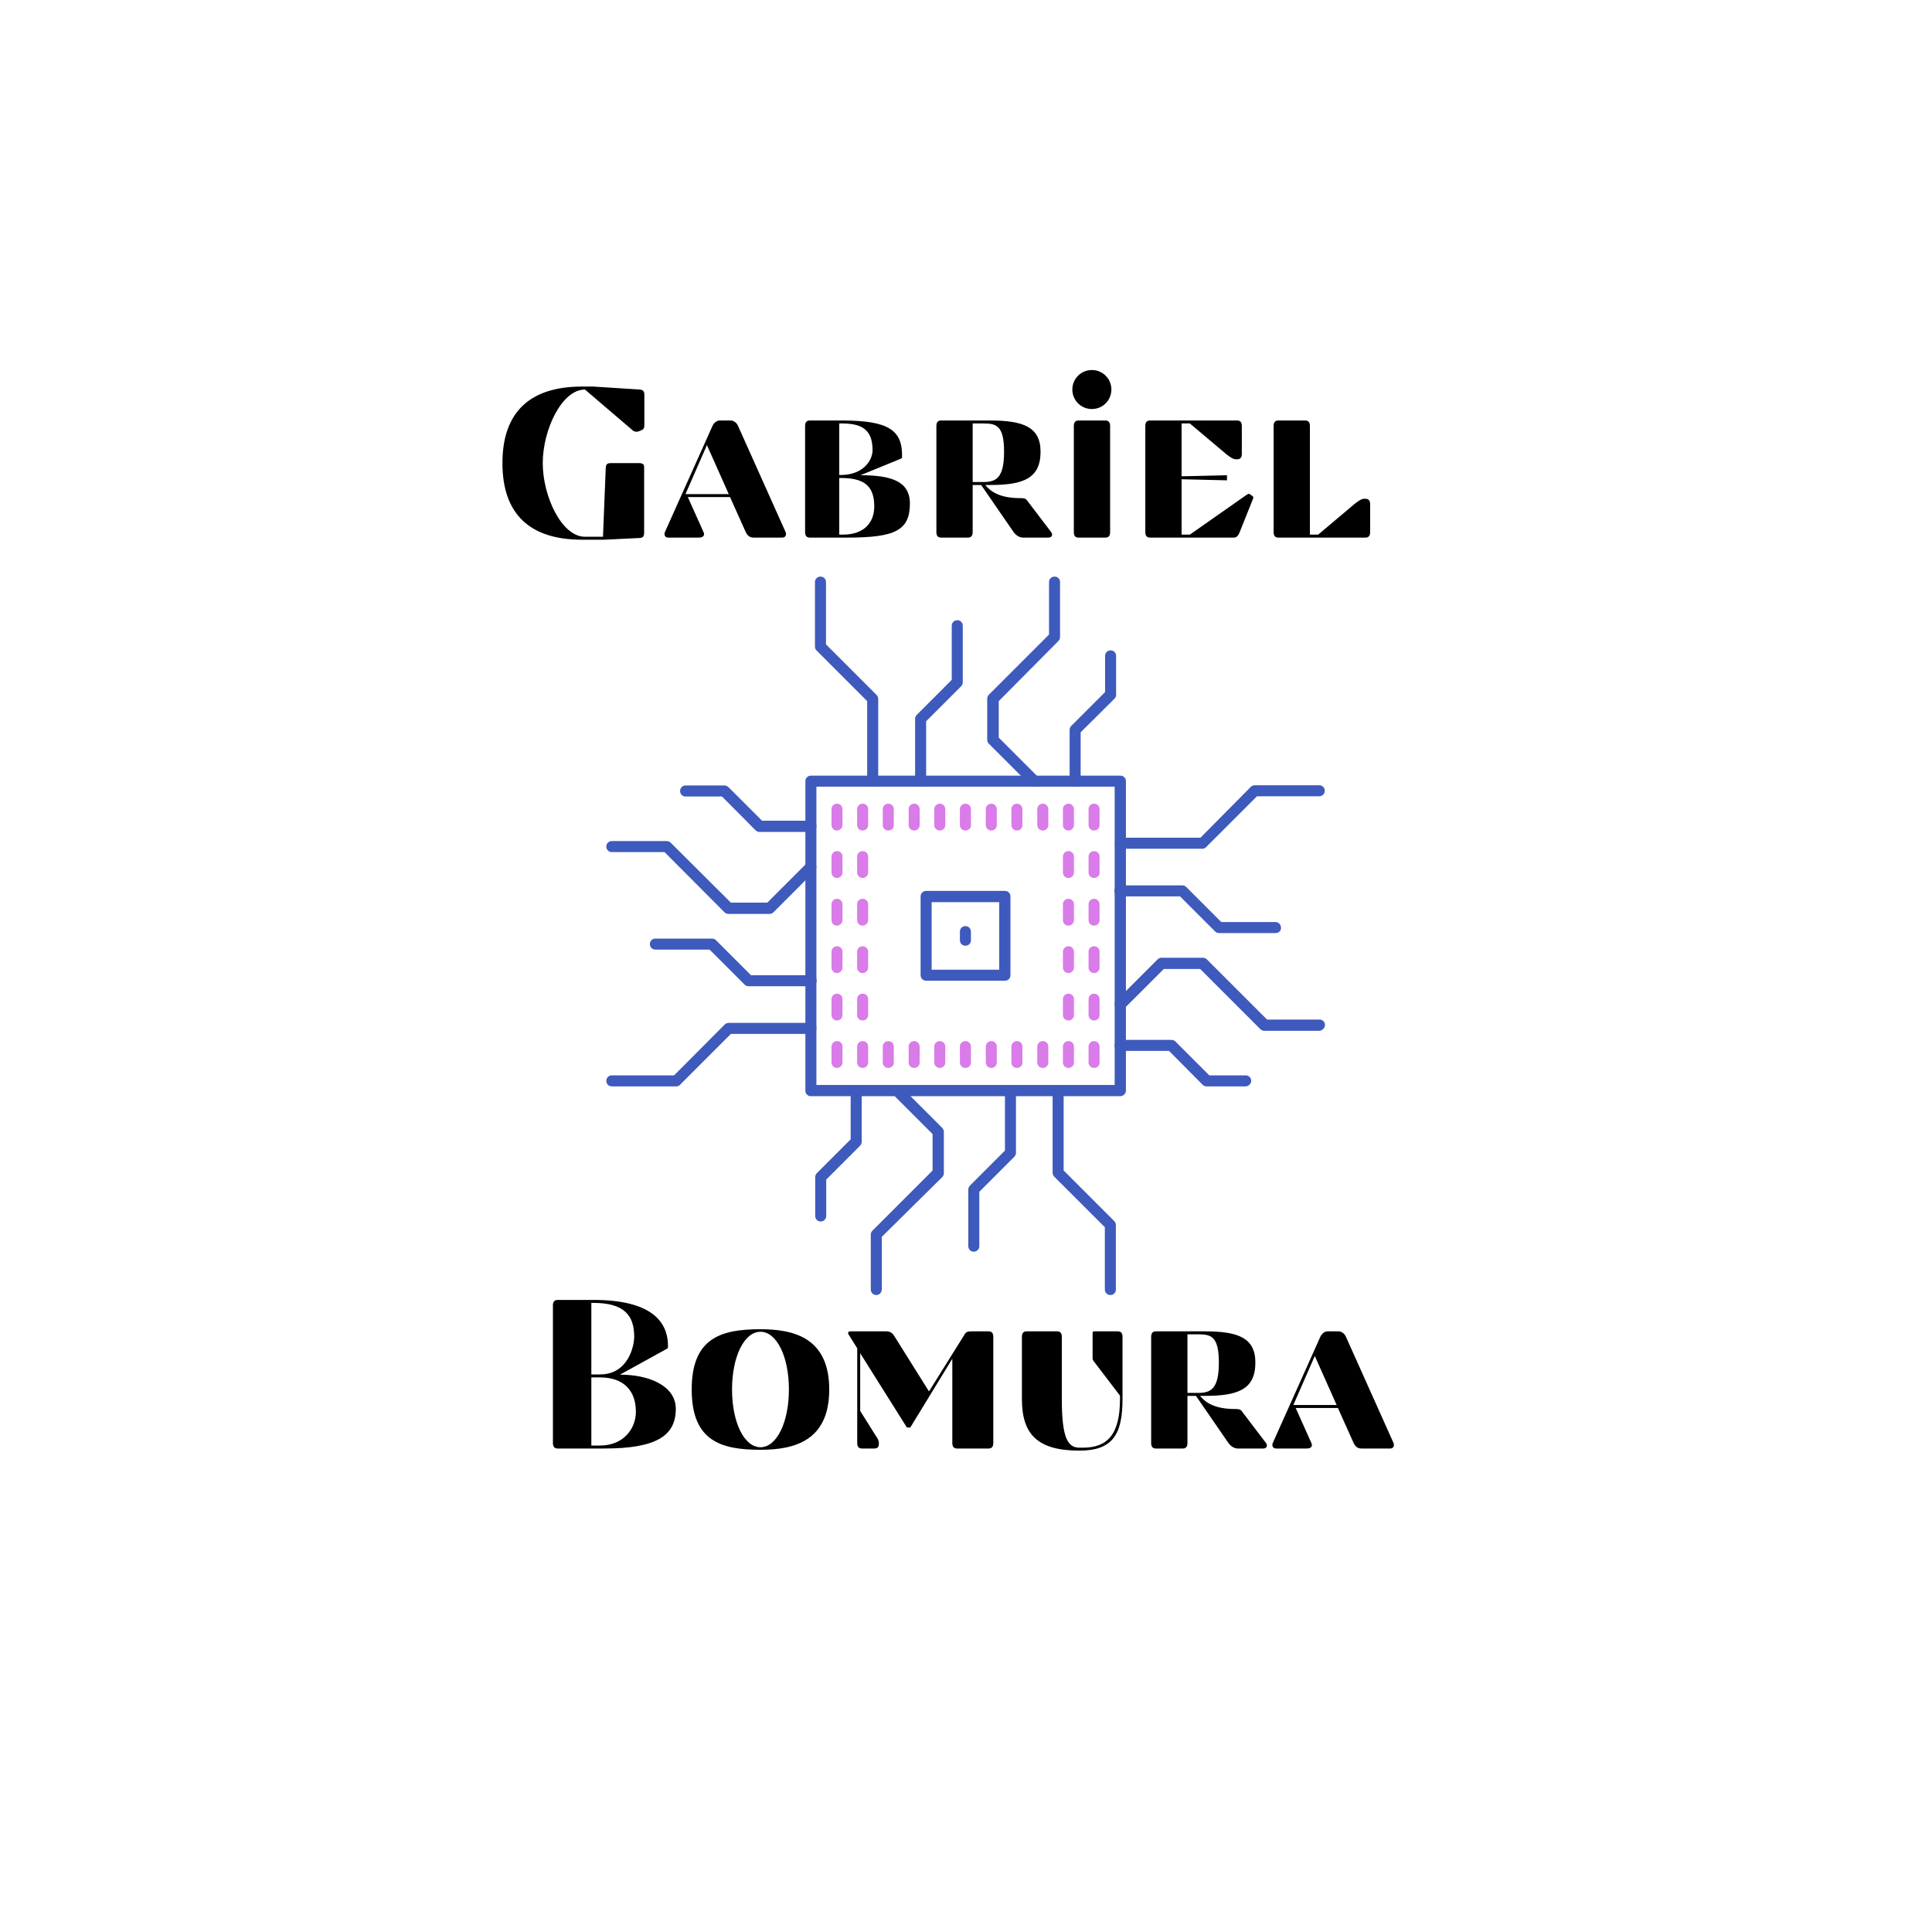 <svg xmlns="http://www.w3.org/2000/svg" xmlns:xlink="http://www.w3.org/1999/xlink" width="500" zoomAndPan="magnify" viewBox="0 0 375 375" height="500" preserveAspectRatio="xMidYMid meet" version="1.0"><defs><g/><clipPath id="7504fc0a8a"><path d="M 158 111.891 L 171 111.891 L 171 153 L 158 153 Z M 158 111.891 " clip-rule="nonzero"/></clipPath><clipPath id="bbba7db586"><path d="M 191 111.891 L 206 111.891 L 206 153 L 191 153 Z M 191 111.891 " clip-rule="nonzero"/></clipPath><clipPath id="f6c4b6bb56"><path d="M 204 210 L 217 210 L 217 251.391 L 204 251.391 Z M 204 210 " clip-rule="nonzero"/></clipPath><clipPath id="61b415182c"><path d="M 169 210 L 184 210 L 184 251.391 L 169 251.391 Z M 169 210 " clip-rule="nonzero"/></clipPath><clipPath id="4080ea3270"><path d="M 216 152 L 257.184 152 L 257.184 165 L 216 165 Z M 216 152 " clip-rule="nonzero"/></clipPath><clipPath id="2ccc5b6c1e"><path d="M 216 185 L 257.184 185 L 257.184 201 L 216 201 Z M 216 185 " clip-rule="nonzero"/></clipPath><clipPath id="78fd242fdf"><path d="M 117.684 198 L 159 198 L 159 211 L 117.684 211 Z M 117.684 198 " clip-rule="nonzero"/></clipPath><clipPath id="16982aaa02"><path d="M 117.684 163 L 159 163 L 159 178 L 117.684 178 Z M 117.684 163 " clip-rule="nonzero"/></clipPath></defs><path fill="#3e5abd" d="M 217.426 212.773 L 157.395 212.773 C 156.789 212.773 156.324 212.309 156.324 211.703 L 156.324 151.625 C 156.324 151.02 156.789 150.555 157.395 150.555 L 217.473 150.555 C 218.078 150.555 218.543 151.02 218.543 151.625 L 218.543 211.703 C 218.543 212.262 218.031 212.773 217.426 212.773 Z M 158.465 210.586 L 216.355 210.586 L 216.355 152.695 L 158.465 152.695 Z M 158.465 210.586 " fill-opacity="1" fill-rule="nonzero"/><path fill="#3e5abd" d="M 195.059 190.359 L 179.762 190.359 C 179.156 190.359 178.691 189.895 178.691 189.289 L 178.691 173.992 C 178.691 173.387 179.156 172.922 179.762 172.922 L 195.059 172.922 C 195.664 172.922 196.129 173.387 196.129 173.992 L 196.129 189.289 C 196.129 189.895 195.664 190.359 195.059 190.359 Z M 180.832 188.223 L 193.941 188.223 L 193.941 175.109 L 180.832 175.109 Z M 180.832 188.223 " fill-opacity="1" fill-rule="nonzero"/><path fill="#3e5abd" d="M 187.387 183.57 C 186.781 183.57 186.316 183.105 186.316 182.5 L 186.316 180.828 C 186.316 180.223 186.781 179.758 187.387 179.758 C 187.992 179.758 188.457 180.223 188.457 180.828 L 188.457 182.5 C 188.504 183.059 187.992 183.57 187.387 183.57 Z M 187.387 183.57 " fill-opacity="1" fill-rule="nonzero"/><path fill="#d97be9" d="M 162.461 161.203 C 161.859 161.203 161.395 160.738 161.395 160.137 L 161.395 157.066 C 161.395 156.461 161.859 155.996 162.461 155.996 C 163.066 155.996 163.531 156.461 163.531 157.066 L 163.531 160.137 C 163.531 160.738 163.02 161.203 162.461 161.203 Z M 162.461 161.203 " fill-opacity="1" fill-rule="nonzero"/><path fill="#d97be9" d="M 167.438 161.203 C 166.832 161.203 166.367 160.738 166.367 160.137 L 166.367 157.066 C 166.367 156.461 166.832 155.996 167.438 155.996 C 168.043 155.996 168.508 156.461 168.508 157.066 L 168.508 160.137 C 168.508 160.738 168.043 161.203 167.438 161.203 Z M 167.438 161.203 " fill-opacity="1" fill-rule="nonzero"/><path fill="#d97be9" d="M 172.414 161.203 C 171.809 161.203 171.344 160.738 171.344 160.137 L 171.344 157.066 C 171.344 156.461 171.809 155.996 172.414 155.996 C 173.02 155.996 173.484 156.461 173.484 157.066 L 173.484 160.137 C 173.531 160.738 173.02 161.203 172.414 161.203 Z M 172.414 161.203 " fill-opacity="1" fill-rule="nonzero"/><path fill="#d97be9" d="M 177.438 161.203 C 176.832 161.203 176.367 160.738 176.367 160.137 L 176.367 157.066 C 176.367 156.461 176.832 155.996 177.438 155.996 C 178.039 155.996 178.504 156.461 178.504 157.066 L 178.504 160.137 C 178.504 160.738 178.039 161.203 177.438 161.203 Z M 177.438 161.203 " fill-opacity="1" fill-rule="nonzero"/><path fill="#d97be9" d="M 182.41 161.203 C 181.809 161.203 181.34 160.738 181.34 160.137 L 181.34 157.066 C 181.34 156.461 181.809 155.996 182.41 155.996 C 183.016 155.996 183.48 156.461 183.48 157.066 L 183.48 160.137 C 183.48 160.738 183.016 161.203 182.41 161.203 Z M 182.41 161.203 " fill-opacity="1" fill-rule="nonzero"/><path fill="#d97be9" d="M 187.387 161.203 C 186.781 161.203 186.316 160.738 186.316 160.137 L 186.316 157.066 C 186.316 156.461 186.781 155.996 187.387 155.996 C 187.992 155.996 188.457 156.461 188.457 157.066 L 188.457 160.137 C 188.504 160.738 187.992 161.203 187.387 161.203 Z M 187.387 161.203 " fill-opacity="1" fill-rule="nonzero"/><path fill="#d97be9" d="M 192.41 161.203 C 191.805 161.203 191.34 160.738 191.34 160.137 L 191.34 157.066 C 191.34 156.461 191.805 155.996 192.41 155.996 C 193.012 155.996 193.477 156.461 193.477 157.066 L 193.477 160.137 C 193.477 160.738 193.012 161.203 192.41 161.203 Z M 192.41 161.203 " fill-opacity="1" fill-rule="nonzero"/><path fill="#d97be9" d="M 197.383 161.203 C 196.781 161.203 196.316 160.738 196.316 160.137 L 196.316 157.066 C 196.316 156.461 196.781 155.996 197.383 155.996 C 197.988 155.996 198.453 156.461 198.453 157.066 L 198.453 160.137 C 198.5 160.738 197.988 161.203 197.383 161.203 Z M 197.383 161.203 " fill-opacity="1" fill-rule="nonzero"/><path fill="#d97be9" d="M 202.406 161.203 C 201.801 161.203 201.336 160.738 201.336 160.137 L 201.336 157.066 C 201.336 156.461 201.801 155.996 202.406 155.996 C 203.012 155.996 203.477 156.461 203.477 157.066 L 203.477 160.137 C 203.477 160.738 203.012 161.203 202.406 161.203 Z M 202.406 161.203 " fill-opacity="1" fill-rule="nonzero"/><path fill="#d97be9" d="M 207.383 161.203 C 206.777 161.203 206.312 160.738 206.312 160.137 L 206.312 157.066 C 206.312 156.461 206.777 155.996 207.383 155.996 C 207.984 155.996 208.453 156.461 208.453 157.066 L 208.453 160.137 C 208.453 160.738 207.984 161.203 207.383 161.203 Z M 207.383 161.203 " fill-opacity="1" fill-rule="nonzero"/><path fill="#d97be9" d="M 212.355 161.203 C 211.754 161.203 211.289 160.738 211.289 160.137 L 211.289 157.066 C 211.289 156.461 211.754 155.996 212.355 155.996 C 212.961 155.996 213.426 156.461 213.426 157.066 L 213.426 160.137 C 213.473 160.738 212.961 161.203 212.355 161.203 Z M 212.355 161.203 " fill-opacity="1" fill-rule="nonzero"/><path fill="#d97be9" d="M 162.461 170.41 C 161.859 170.41 161.395 169.945 161.395 169.344 L 161.395 166.273 C 161.395 165.668 161.859 165.203 162.461 165.203 C 163.066 165.203 163.531 165.668 163.531 166.273 L 163.531 169.344 C 163.531 169.945 163.02 170.41 162.461 170.41 Z M 162.461 170.41 " fill-opacity="1" fill-rule="nonzero"/><path fill="#d97be9" d="M 167.438 170.41 C 166.832 170.41 166.367 169.945 166.367 169.344 L 166.367 166.273 C 166.367 165.668 166.832 165.203 167.438 165.203 C 168.043 165.203 168.508 165.668 168.508 166.273 L 168.508 169.344 C 168.508 169.945 168.043 170.41 167.438 170.41 Z M 167.438 170.41 " fill-opacity="1" fill-rule="nonzero"/><path fill="#d97be9" d="M 207.383 170.41 C 206.777 170.41 206.312 169.945 206.312 169.344 L 206.312 166.273 C 206.312 165.668 206.777 165.203 207.383 165.203 C 207.984 165.203 208.453 165.668 208.453 166.273 L 208.453 169.344 C 208.453 169.945 207.984 170.41 207.383 170.41 Z M 207.383 170.41 " fill-opacity="1" fill-rule="nonzero"/><path fill="#d97be9" d="M 212.355 170.41 C 211.754 170.41 211.289 169.945 211.289 169.344 L 211.289 166.273 C 211.289 165.668 211.754 165.203 212.355 165.203 C 212.961 165.203 213.426 165.668 213.426 166.273 L 213.426 169.344 C 213.473 169.945 212.961 170.41 212.355 170.41 Z M 212.355 170.41 " fill-opacity="1" fill-rule="nonzero"/><path fill="#d97be9" d="M 162.461 179.664 C 161.859 179.664 161.395 179.199 161.395 178.594 L 161.395 175.527 C 161.395 174.922 161.859 174.457 162.461 174.457 C 163.066 174.457 163.531 174.922 163.531 175.527 L 163.531 178.594 C 163.531 179.152 163.02 179.664 162.461 179.664 Z M 162.461 179.664 " fill-opacity="1" fill-rule="nonzero"/><path fill="#d97be9" d="M 167.438 179.664 C 166.832 179.664 166.367 179.199 166.367 178.594 L 166.367 175.527 C 166.367 174.922 166.832 174.457 167.438 174.457 C 168.043 174.457 168.508 174.922 168.508 175.527 L 168.508 178.594 C 168.508 179.152 168.043 179.664 167.438 179.664 Z M 167.438 179.664 " fill-opacity="1" fill-rule="nonzero"/><path fill="#d97be9" d="M 207.383 179.664 C 206.777 179.664 206.312 179.199 206.312 178.594 L 206.312 175.527 C 206.312 174.922 206.777 174.457 207.383 174.457 C 207.984 174.457 208.453 174.922 208.453 175.527 L 208.453 178.594 C 208.453 179.152 207.984 179.664 207.383 179.664 Z M 207.383 179.664 " fill-opacity="1" fill-rule="nonzero"/><path fill="#d97be9" d="M 212.355 179.664 C 211.754 179.664 211.289 179.199 211.289 178.594 L 211.289 175.527 C 211.289 174.922 211.754 174.457 212.355 174.457 C 212.961 174.457 213.426 174.922 213.426 175.527 L 213.426 178.594 C 213.473 179.152 212.961 179.664 212.355 179.664 Z M 212.355 179.664 " fill-opacity="1" fill-rule="nonzero"/><path fill="#d97be9" d="M 162.461 188.871 C 161.859 188.871 161.395 188.406 161.395 187.801 L 161.395 184.734 C 161.395 184.129 161.859 183.664 162.461 183.664 C 163.066 183.664 163.531 184.129 163.531 184.734 L 163.531 187.801 C 163.531 188.359 163.02 188.871 162.461 188.871 Z M 162.461 188.871 " fill-opacity="1" fill-rule="nonzero"/><path fill="#d97be9" d="M 167.438 188.871 C 166.832 188.871 166.367 188.406 166.367 187.801 L 166.367 184.734 C 166.367 184.129 166.832 183.664 167.438 183.664 C 168.043 183.664 168.508 184.129 168.508 184.734 L 168.508 187.801 C 168.508 188.359 168.043 188.871 167.438 188.871 Z M 167.438 188.871 " fill-opacity="1" fill-rule="nonzero"/><path fill="#d97be9" d="M 207.383 188.871 C 206.777 188.871 206.312 188.406 206.312 187.801 L 206.312 184.734 C 206.312 184.129 206.777 183.664 207.383 183.664 C 207.984 183.664 208.453 184.129 208.453 184.734 L 208.453 187.801 C 208.453 188.359 207.984 188.871 207.383 188.871 Z M 207.383 188.871 " fill-opacity="1" fill-rule="nonzero"/><path fill="#d97be9" d="M 212.355 188.871 C 211.754 188.871 211.289 188.406 211.289 187.801 L 211.289 184.734 C 211.289 184.129 211.754 183.664 212.355 183.664 C 212.961 183.664 213.426 184.129 213.426 184.734 L 213.426 187.801 C 213.473 188.359 212.961 188.871 212.355 188.871 Z M 212.355 188.871 " fill-opacity="1" fill-rule="nonzero"/><path fill="#d97be9" d="M 162.461 198.078 C 161.859 198.078 161.395 197.613 161.395 197.008 L 161.395 193.941 C 161.395 193.336 161.859 192.871 162.461 192.871 C 163.066 192.871 163.531 193.336 163.531 193.941 L 163.531 197.008 C 163.531 197.613 163.02 198.078 162.461 198.078 Z M 162.461 198.078 " fill-opacity="1" fill-rule="nonzero"/><path fill="#d97be9" d="M 167.438 198.078 C 166.832 198.078 166.367 197.613 166.367 197.008 L 166.367 193.941 C 166.367 193.336 166.832 192.871 167.438 192.871 C 168.043 192.871 168.508 193.336 168.508 193.941 L 168.508 197.008 C 168.508 197.613 168.043 198.078 167.438 198.078 Z M 167.438 198.078 " fill-opacity="1" fill-rule="nonzero"/><path fill="#d97be9" d="M 207.383 198.078 C 206.777 198.078 206.312 197.613 206.312 197.008 L 206.312 193.941 C 206.312 193.336 206.777 192.871 207.383 192.871 C 207.984 192.871 208.453 193.336 208.453 193.941 L 208.453 197.008 C 208.453 197.613 207.984 198.078 207.383 198.078 Z M 207.383 198.078 " fill-opacity="1" fill-rule="nonzero"/><path fill="#d97be9" d="M 212.355 198.078 C 211.754 198.078 211.289 197.613 211.289 197.008 L 211.289 193.941 C 211.289 193.336 211.754 192.871 212.355 192.871 C 212.961 192.871 213.426 193.336 213.426 193.941 L 213.426 197.008 C 213.473 197.613 212.961 198.078 212.355 198.078 Z M 212.355 198.078 " fill-opacity="1" fill-rule="nonzero"/><path fill="#d97be9" d="M 162.461 207.285 C 161.859 207.285 161.395 206.82 161.395 206.215 L 161.395 203.148 C 161.395 202.543 161.859 202.078 162.461 202.078 C 163.066 202.078 163.531 202.543 163.531 203.148 L 163.531 206.215 C 163.531 206.82 163.02 207.285 162.461 207.285 Z M 162.461 207.285 " fill-opacity="1" fill-rule="nonzero"/><path fill="#d97be9" d="M 167.438 207.285 C 166.832 207.285 166.367 206.82 166.367 206.215 L 166.367 203.148 C 166.367 202.543 166.832 202.078 167.438 202.078 C 168.043 202.078 168.508 202.543 168.508 203.148 L 168.508 206.215 C 168.508 206.82 168.043 207.285 167.438 207.285 Z M 167.438 207.285 " fill-opacity="1" fill-rule="nonzero"/><path fill="#d97be9" d="M 172.414 207.285 C 171.809 207.285 171.344 206.82 171.344 206.215 L 171.344 203.148 C 171.344 202.543 171.809 202.078 172.414 202.078 C 173.02 202.078 173.484 202.543 173.484 203.148 L 173.484 206.215 C 173.531 206.82 173.02 207.285 172.414 207.285 Z M 172.414 207.285 " fill-opacity="1" fill-rule="nonzero"/><path fill="#d97be9" d="M 177.438 207.285 C 176.832 207.285 176.367 206.82 176.367 206.215 L 176.367 203.148 C 176.367 202.543 176.832 202.078 177.438 202.078 C 178.039 202.078 178.504 202.543 178.504 203.148 L 178.504 206.215 C 178.504 206.82 178.039 207.285 177.438 207.285 Z M 177.438 207.285 " fill-opacity="1" fill-rule="nonzero"/><path fill="#d97be9" d="M 182.41 207.285 C 181.809 207.285 181.34 206.82 181.34 206.215 L 181.34 203.148 C 181.34 202.543 181.809 202.078 182.41 202.078 C 183.016 202.078 183.48 202.543 183.48 203.148 L 183.48 206.215 C 183.48 206.82 183.016 207.285 182.41 207.285 Z M 182.41 207.285 " fill-opacity="1" fill-rule="nonzero"/><path fill="#d97be9" d="M 187.387 207.285 C 186.781 207.285 186.316 206.82 186.316 206.215 L 186.316 203.148 C 186.316 202.543 186.781 202.078 187.387 202.078 C 187.992 202.078 188.457 202.543 188.457 203.148 L 188.457 206.215 C 188.504 206.82 187.992 207.285 187.387 207.285 Z M 187.387 207.285 " fill-opacity="1" fill-rule="nonzero"/><path fill="#d97be9" d="M 192.41 207.285 C 191.805 207.285 191.34 206.82 191.34 206.215 L 191.34 203.148 C 191.34 202.543 191.805 202.078 192.41 202.078 C 193.012 202.078 193.477 202.543 193.477 203.148 L 193.477 206.215 C 193.477 206.82 193.012 207.285 192.41 207.285 Z M 192.41 207.285 " fill-opacity="1" fill-rule="nonzero"/><path fill="#d97be9" d="M 197.383 207.285 C 196.781 207.285 196.316 206.82 196.316 206.215 L 196.316 203.148 C 196.316 202.543 196.781 202.078 197.383 202.078 C 197.988 202.078 198.453 202.543 198.453 203.148 L 198.453 206.215 C 198.5 206.82 197.988 207.285 197.383 207.285 Z M 197.383 207.285 " fill-opacity="1" fill-rule="nonzero"/><path fill="#d97be9" d="M 202.406 207.285 C 201.801 207.285 201.336 206.82 201.336 206.215 L 201.336 203.148 C 201.336 202.543 201.801 202.078 202.406 202.078 C 203.012 202.078 203.477 202.543 203.477 203.148 L 203.477 206.215 C 203.477 206.82 203.012 207.285 202.406 207.285 Z M 202.406 207.285 " fill-opacity="1" fill-rule="nonzero"/><path fill="#d97be9" d="M 207.383 207.285 C 206.777 207.285 206.312 206.82 206.312 206.215 L 206.312 203.148 C 206.312 202.543 206.777 202.078 207.383 202.078 C 207.984 202.078 208.453 202.543 208.453 203.148 L 208.453 206.215 C 208.453 206.82 207.984 207.285 207.383 207.285 Z M 207.383 207.285 " fill-opacity="1" fill-rule="nonzero"/><path fill="#d97be9" d="M 212.355 207.285 C 211.754 207.285 211.289 206.82 211.289 206.215 L 211.289 203.148 C 211.289 202.543 211.754 202.078 212.355 202.078 C 212.961 202.078 213.426 202.543 213.426 203.148 L 213.426 206.215 C 213.473 206.82 212.961 207.285 212.355 207.285 Z M 212.355 207.285 " fill-opacity="1" fill-rule="nonzero"/><g clip-path="url(#7504fc0a8a)"><path fill="#3e5abd" d="M 169.391 152.695 C 168.785 152.695 168.32 152.23 168.32 151.625 L 168.32 136.094 L 158.512 126.281 C 158.324 126.098 158.184 125.816 158.184 125.492 L 158.184 112.984 C 158.184 112.379 158.648 111.914 159.254 111.914 C 159.859 111.914 160.324 112.379 160.324 112.984 L 160.324 125.074 L 170.137 134.887 C 170.32 135.07 170.461 135.352 170.461 135.676 L 170.461 151.625 C 170.508 152.23 169.996 152.695 169.391 152.695 Z M 169.391 152.695 " fill-opacity="1" fill-rule="nonzero"/></g><path fill="#3e5abd" d="M 178.691 152.695 C 178.086 152.695 177.621 152.23 177.621 151.625 L 177.621 139.535 C 177.621 139.258 177.715 138.977 177.949 138.746 L 184.734 131.957 L 184.734 121.445 C 184.734 120.844 185.203 120.379 185.805 120.379 C 186.41 120.379 186.875 120.844 186.875 121.445 L 186.875 132.422 C 186.875 132.699 186.781 132.98 186.551 133.211 L 179.762 140 L 179.762 151.672 C 179.809 152.23 179.297 152.695 178.691 152.695 Z M 178.691 152.695 " fill-opacity="1" fill-rule="nonzero"/><g clip-path="url(#bbba7db586)"><path fill="#3e5abd" d="M 200.73 152.695 C 200.453 152.695 200.176 152.602 199.941 152.371 L 191.945 144.371 C 191.758 144.188 191.617 143.906 191.617 143.582 L 191.617 135.629 C 191.617 135.352 191.711 135.07 191.945 134.84 L 203.617 123.168 L 203.617 112.984 C 203.617 112.379 204.082 111.914 204.684 111.914 C 205.289 111.914 205.754 112.379 205.754 112.984 L 205.754 123.633 C 205.754 123.91 205.66 124.191 205.43 124.422 L 193.852 136.094 L 193.852 143.164 L 201.523 150.836 C 201.941 151.254 201.941 151.953 201.523 152.371 C 201.289 152.602 201.012 152.695 200.73 152.695 Z M 200.73 152.695 " fill-opacity="1" fill-rule="nonzero"/></g><path fill="#3e5abd" d="M 208.684 152.695 C 208.078 152.695 207.613 152.23 207.613 151.625 L 207.613 141.676 C 207.613 141.395 207.707 141.117 207.941 140.883 L 214.496 134.328 L 214.496 127.305 C 214.496 126.703 214.961 126.238 215.566 126.238 C 216.172 126.238 216.637 126.703 216.637 127.305 L 216.637 134.84 C 216.637 135.117 216.543 135.398 216.309 135.629 L 209.754 142.141 L 209.754 151.625 C 209.754 152.23 209.289 152.695 208.684 152.695 Z M 208.684 152.695 " fill-opacity="1" fill-rule="nonzero"/><g clip-path="url(#f6c4b6bb56)"><path fill="#3e5abd" d="M 215.52 251.367 C 214.914 251.367 214.449 250.902 214.449 250.297 L 214.449 238.207 L 204.637 228.398 C 204.453 228.211 204.312 227.934 204.312 227.605 L 204.312 211.656 C 204.312 211.051 204.777 210.586 205.383 210.586 C 205.988 210.586 206.453 211.051 206.453 211.656 L 206.453 227.188 L 216.262 237 C 216.449 237.188 216.59 237.465 216.59 237.789 L 216.59 250.297 C 216.637 250.855 216.125 251.367 215.52 251.367 Z M 215.52 251.367 " fill-opacity="1" fill-rule="nonzero"/></g><path fill="#3e5abd" d="M 189.016 242.953 C 188.41 242.953 187.945 242.488 187.945 241.883 L 187.945 230.906 C 187.945 230.629 188.039 230.352 188.27 230.117 L 195.059 223.328 L 195.059 211.656 C 195.059 211.051 195.523 210.586 196.129 210.586 C 196.734 210.586 197.199 211.051 197.199 211.656 L 197.199 223.746 C 197.199 224.027 197.105 224.305 196.871 224.539 L 190.082 231.328 L 190.082 241.836 C 190.129 242.441 189.617 242.953 189.016 242.953 Z M 189.016 242.953 " fill-opacity="1" fill-rule="nonzero"/><g clip-path="url(#61b415182c)"><path fill="#3e5abd" d="M 170.09 251.367 C 169.484 251.367 169.02 250.902 169.02 250.297 L 169.02 239.648 C 169.02 239.371 169.113 239.094 169.344 238.859 L 181.016 227.188 L 181.016 220.121 L 173.344 212.449 C 172.926 212.027 172.926 211.332 173.344 210.914 C 173.762 210.496 174.461 210.496 174.879 210.914 L 182.875 218.91 C 183.062 219.098 183.203 219.375 183.203 219.703 L 183.203 227.699 C 183.203 227.98 183.109 228.258 182.875 228.488 L 171.16 240.07 L 171.16 250.254 C 171.16 250.855 170.691 251.367 170.09 251.367 Z M 170.09 251.367 " fill-opacity="1" fill-rule="nonzero"/></g><path fill="#3e5abd" d="M 159.301 237.094 C 158.695 237.094 158.23 236.629 158.23 236.023 L 158.23 228.488 C 158.23 228.211 158.324 227.934 158.559 227.699 L 165.113 221.145 L 165.113 211.656 C 165.113 211.051 165.578 210.586 166.184 210.586 C 166.789 210.586 167.254 211.051 167.254 211.656 L 167.254 221.609 C 167.254 221.887 167.16 222.168 166.926 222.398 L 160.371 228.957 L 160.371 236.023 C 160.371 236.582 159.906 237.094 159.301 237.094 Z M 159.301 237.094 " fill-opacity="1" fill-rule="nonzero"/><g clip-path="url(#4080ea3270)"><path fill="#3e5abd" d="M 233.422 164.738 L 217.473 164.738 C 216.867 164.738 216.402 164.273 216.402 163.668 C 216.402 163.066 216.867 162.602 217.473 162.602 L 233.004 162.602 L 242.77 152.742 C 242.953 152.555 243.234 152.418 243.559 152.418 L 256.066 152.418 C 256.672 152.418 257.137 152.883 257.137 153.484 C 257.137 154.09 256.672 154.555 256.066 154.555 L 243.977 154.555 L 234.164 164.367 C 233.98 164.598 233.699 164.738 233.422 164.738 Z M 233.422 164.738 " fill-opacity="1" fill-rule="nonzero"/></g><path fill="#3e5abd" d="M 247.605 181.105 L 236.629 181.105 C 236.352 181.105 236.074 181.016 235.84 180.781 L 229.051 173.992 L 217.379 173.992 C 216.773 173.992 216.309 173.527 216.309 172.922 C 216.309 172.316 216.773 171.852 217.379 171.852 L 229.469 171.852 C 229.75 171.852 230.027 171.945 230.262 172.18 L 237.047 178.969 L 247.559 178.969 C 248.164 178.969 248.629 179.434 248.629 180.039 C 248.719 180.641 248.207 181.105 247.605 181.105 Z M 247.605 181.105 " fill-opacity="1" fill-rule="nonzero"/><g clip-path="url(#2ccc5b6c1e)"><path fill="#3e5abd" d="M 256.066 200.078 L 245.418 200.078 C 245.141 200.078 244.859 199.984 244.629 199.754 L 232.957 188.082 L 225.891 188.082 L 218.215 195.754 C 217.797 196.172 217.102 196.172 216.684 195.754 C 216.262 195.336 216.262 194.637 216.684 194.219 L 224.68 186.223 C 224.867 186.035 225.145 185.895 225.469 185.895 L 233.469 185.895 C 233.746 185.895 234.027 185.988 234.258 186.223 L 245.93 197.895 L 256.113 197.895 C 256.719 197.895 257.184 198.359 257.184 198.961 C 257.137 199.566 256.625 200.078 256.066 200.078 Z M 256.066 200.078 " fill-opacity="1" fill-rule="nonzero"/></g><path fill="#3e5abd" d="M 241.746 210.867 L 234.211 210.867 C 233.934 210.867 233.652 210.773 233.422 210.543 L 226.91 203.984 L 217.426 203.984 C 216.82 203.984 216.355 203.52 216.355 202.914 C 216.355 202.312 216.82 201.844 217.426 201.844 L 227.375 201.844 C 227.656 201.844 227.934 201.938 228.168 202.172 L 234.723 208.727 L 241.793 208.727 C 242.395 208.727 242.859 209.191 242.859 209.797 C 242.859 210.355 242.352 210.867 241.746 210.867 Z M 241.746 210.867 " fill-opacity="1" fill-rule="nonzero"/><g clip-path="url(#78fd242fdf)"><path fill="#3e5abd" d="M 131.309 210.867 L 118.754 210.867 C 118.148 210.867 117.684 210.402 117.684 209.797 C 117.684 209.191 118.148 208.727 118.754 208.727 L 130.844 208.727 L 140.652 198.871 C 140.84 198.684 141.121 198.543 141.445 198.543 L 157.395 198.543 C 158 198.543 158.465 199.008 158.465 199.613 C 158.465 200.219 158 200.684 157.395 200.684 L 141.863 200.684 L 132.051 210.496 C 131.867 210.727 131.586 210.867 131.309 210.867 Z M 131.309 210.867 " fill-opacity="1" fill-rule="nonzero"/></g><path fill="#3e5abd" d="M 157.395 191.43 L 145.305 191.43 C 145.023 191.43 144.746 191.336 144.516 191.105 L 137.727 184.316 L 127.215 184.316 C 126.609 184.316 126.145 183.852 126.145 183.246 C 126.145 182.641 126.609 182.176 127.215 182.176 L 138.191 182.176 C 138.469 182.176 138.746 182.27 138.98 182.5 L 145.77 189.289 L 157.441 189.289 C 158.047 189.289 158.512 189.754 158.512 190.359 C 158.512 190.965 158 191.43 157.395 191.43 Z M 157.395 191.43 " fill-opacity="1" fill-rule="nonzero"/><g clip-path="url(#16982aaa02)"><path fill="#3e5abd" d="M 149.395 177.387 L 141.398 177.387 C 141.121 177.387 140.84 177.293 140.609 177.062 L 128.984 165.391 L 118.754 165.391 C 118.148 165.391 117.684 164.926 117.684 164.32 C 117.684 163.715 118.148 163.25 118.754 163.25 L 129.402 163.25 C 129.68 163.25 129.961 163.344 130.191 163.578 L 141.863 175.203 L 148.93 175.203 L 156.605 167.527 C 157.023 167.109 157.719 167.109 158.137 167.527 C 158.559 167.945 158.559 168.645 158.137 169.062 L 150.141 177.062 C 149.953 177.246 149.676 177.387 149.395 177.387 Z M 149.395 177.387 " fill-opacity="1" fill-rule="nonzero"/></g><path fill="#3e5abd" d="M 157.395 161.484 L 147.441 161.484 C 147.164 161.484 146.887 161.391 146.652 161.156 L 140.145 154.602 L 133.074 154.602 C 132.469 154.602 132.004 154.137 132.004 153.531 C 132.004 152.926 132.469 152.461 133.074 152.461 L 140.609 152.461 C 140.887 152.461 141.164 152.555 141.398 152.789 L 147.91 159.297 L 157.395 159.297 C 158 159.297 158.465 159.762 158.465 160.367 C 158.465 160.973 158 161.484 157.395 161.484 Z M 157.395 161.484 " fill-opacity="1" fill-rule="nonzero"/><g fill="#000000" fill-opacity="1"><g transform="translate(96.082, 104.347)"><g><path d="M 28.988 -27.668 C 28.988 -28.328 28.824 -28.656 28.082 -28.738 L 19.062 -29.316 L 16.883 -29.316 C 6.875 -29.316 1.441 -24.457 1.441 -14.453 C 1.441 -4.445 6.875 0.41 16.883 0.41 L 21.207 0.41 L 28 0.082 C 28.699 0.043 28.906 -0.164 28.945 -0.863 L 28.945 -13.504 C 28.988 -14.164 28.738 -14.453 28 -14.453 L 22.441 -14.453 C 21.742 -14.453 21.535 -14.207 21.492 -13.504 L 20.957 -0.164 L 17.457 -0.164 C 12.93 -0.164 9.266 -8.027 9.266 -14.453 C 9.266 -20.875 12.93 -28.738 17.457 -28.738 L 26.559 -20.957 C 26.848 -20.668 27.133 -20.547 27.465 -20.547 C 27.629 -20.547 27.75 -20.586 27.918 -20.629 L 28.41 -20.836 C 28.824 -21 28.988 -21.246 28.988 -21.824 Z M 28.988 -27.668 "/></g></g></g><g fill="#000000" fill-opacity="1"><g transform="translate(128.564, 104.347)"><g><path d="M 14.699 -21.656 C 14.453 -22.234 13.918 -22.73 13.219 -22.73 L 11.117 -22.73 C 10.539 -22.73 9.965 -22.234 9.719 -21.656 L 0.492 -1.07 C 0.289 -0.535 0.492 0 1.152 0 L 7.082 0 C 7.945 0 8.277 -0.453 7.988 -1.07 L 4.941 -7.863 L 13.137 -7.863 L 16.184 -1.07 C 16.469 -0.453 16.922 0 17.664 0 L 23.266 0 C 23.922 0 24.129 -0.535 23.922 -1.07 Z M 12.887 -8.441 L 4.488 -8.441 L 8.648 -17.953 Z M 12.887 -8.441 "/></g></g></g><g fill="#000000" fill-opacity="1"><g transform="translate(152.976, 104.347)"><g><path d="M 21.988 -15.359 L 22.109 -15.523 C 22.277 -20.875 19.516 -22.73 10.418 -22.73 L 4.199 -22.73 C 3.543 -22.73 3.293 -22.316 3.293 -21.656 L 3.293 -1.07 C 3.293 -0.41 3.543 0 4.199 0 L 11.488 0 C 20.875 0 23.633 -1.441 23.633 -6.629 C 23.633 -11.035 19.805 -12.105 14.039 -12.105 Z M 10.172 -11.57 C 14.617 -11.57 16.719 -10.172 16.719 -6.051 C 16.719 -2.801 14.617 -0.578 10.664 -0.578 L 9.922 -0.578 L 9.922 -11.57 Z M 10.418 -22.152 C 14.164 -22.152 16.387 -21.082 16.387 -16.965 C 16.387 -15.027 14.617 -12.148 10.172 -12.148 L 9.922 -12.148 L 9.922 -22.152 Z M 10.418 -22.152 "/></g></g></g><g fill="#000000" fill-opacity="1"><g transform="translate(178.459, 104.347)"><g><path d="M 25.035 0 C 25.734 0 25.941 -0.578 25.57 -1.07 L 20.836 -7.289 C 20.547 -7.66 20.051 -7.66 19.598 -7.66 C 15.562 -7.66 13.836 -8.934 12.766 -10.211 L 13.754 -10.211 C 20.176 -10.211 23.512 -11.488 23.512 -16.676 C 23.512 -21.453 20.176 -22.73 13.754 -22.73 L 4.199 -22.73 C 3.543 -22.73 3.293 -22.316 3.293 -21.656 L 3.293 -1.07 C 3.293 -0.41 3.543 0 4.199 0 L 9.43 0 C 10.086 0 10.336 -0.41 10.336 -1.07 L 10.336 -10.211 L 11.98 -10.211 L 18.281 -1.07 C 18.777 -0.41 19.434 0 20.094 0 Z M 12.395 -22.152 C 14.863 -22.152 16.43 -21.824 16.43 -16.676 C 16.43 -11.527 14.863 -10.789 12.395 -10.789 L 10.336 -10.789 L 10.336 -22.152 Z M 12.395 -22.152 "/></g></g></g><g fill="#000000" fill-opacity="1"><g transform="translate(204.848, 104.347)"><g><path d="M 4.488 -22.73 C 3.828 -22.73 3.582 -22.316 3.582 -21.656 L 3.582 -1.07 C 3.582 -0.41 3.828 0 4.488 0 L 9.719 0 C 10.375 0 10.625 -0.41 10.625 -1.07 L 10.625 -21.656 C 10.625 -22.316 10.375 -22.73 9.719 -22.73 Z M 3.293 -28.738 C 3.293 -26.641 4.98 -24.953 7.082 -24.953 C 9.184 -24.953 10.871 -26.641 10.871 -28.738 C 10.871 -30.84 9.184 -32.527 7.082 -32.527 C 4.98 -32.527 3.293 -30.84 3.293 -28.738 Z M 3.293 -28.738 "/></g></g></g><g fill="#000000" fill-opacity="1"><g transform="translate(219.01, 104.347)"><g><path d="M 4.199 -22.73 C 3.543 -22.73 3.293 -22.316 3.293 -21.656 L 3.293 -1.07 C 3.293 -0.41 3.543 0 4.199 0 L 20.465 0 C 21.039 0 21.371 -0.41 21.617 -1.07 L 24.168 -7.453 C 24.254 -7.66 24.336 -7.863 24.129 -8.027 L 23.633 -8.398 C 23.551 -8.48 23.469 -8.48 23.387 -8.48 C 23.266 -8.48 23.141 -8.398 22.977 -8.316 L 11.941 -0.578 L 10.336 -0.578 L 10.336 -11.324 L 19.145 -11.117 L 19.145 -12.105 L 10.336 -11.898 L 10.336 -22.152 L 11.941 -22.152 L 19.023 -16.184 C 19.598 -15.73 20.301 -15.195 20.875 -15.195 L 21.121 -15.195 C 21.781 -15.195 22.027 -15.605 22.027 -16.266 L 22.027 -21.656 C 22.027 -22.316 21.781 -22.73 21.121 -22.73 Z M 4.199 -22.73 "/></g></g></g><g fill="#000000" fill-opacity="1"><g transform="translate(243.916, 104.347)"><g><path d="M 22.027 -6.465 C 22.027 -7.125 21.781 -7.535 21.121 -7.535 L 20.875 -7.535 C 20.301 -7.535 19.598 -7 19.023 -6.547 L 11.941 -0.578 L 10.336 -0.578 L 10.336 -21.656 C 10.336 -22.316 10.086 -22.73 9.43 -22.73 L 4.199 -22.73 C 3.543 -22.73 3.293 -22.316 3.293 -21.656 L 3.293 -1.07 C 3.293 -0.41 3.543 0 4.199 0 L 21.121 0 C 21.781 0 22.027 -0.41 22.027 -1.07 Z M 22.027 -6.465 "/></g></g></g><g fill="#000000" fill-opacity="1"><g transform="translate(266.555, 104.347)"><g/></g></g><g fill="#000000" fill-opacity="1"><g transform="translate(104.024, 281.155)"><g><path d="M 25.5 -19.402 L 25.625 -19.57 C 25.789 -24.926 22 -28.84 11.164 -28.84 L 4.203 -28.84 C 3.543 -28.84 3.297 -28.426 3.297 -27.766 L 3.297 -1.07 C 3.297 -0.41 3.543 0 4.203 0 L 13.266 0 C 23.441 0 27.148 -2.512 27.148 -7.703 C 27.148 -12.113 22.082 -14.336 16.312 -14.336 Z M 11.164 -28.262 C 17.137 -28.262 19.074 -25.832 19.074 -21.711 C 19.074 -19.773 17.84 -14.379 12.441 -14.379 L 10.754 -14.379 L 10.754 -28.262 Z M 12.441 -13.801 C 17.016 -13.801 19.402 -11.246 19.402 -7.129 C 19.402 -3.871 17.016 -0.578 12.441 -0.578 L 10.754 -0.578 L 10.754 -13.801 Z M 12.441 -13.801 "/></g></g></g><g fill="#000000" fill-opacity="1"><g transform="translate(132.611, 281.155)"><g><path d="M 14.996 -23.152 C 7.332 -23.152 1.648 -21.465 1.648 -11.453 C 1.648 -1.441 7.332 0.246 14.996 0.246 C 21.504 0.246 28.344 -1.441 28.344 -11.453 C 28.344 -21.465 21.504 -23.152 14.996 -23.152 Z M 14.996 -22.66 C 18.125 -22.66 20.516 -17.879 20.516 -11.453 C 20.516 -5.027 18.125 -0.246 14.996 -0.246 C 11.863 -0.246 9.477 -5.027 9.477 -11.453 C 9.477 -17.879 11.863 -22.66 14.996 -22.66 Z M 14.996 -22.66 "/></g></g></g><g fill="#000000" fill-opacity="1"><g transform="translate(162.598, 281.155)"><g><path d="M 29.293 0 C 29.949 0 30.199 -0.41 30.199 -1.07 L 30.199 -21.668 C 30.199 -22.328 29.949 -22.742 29.293 -22.742 L 25.953 -22.742 C 25.211 -22.742 24.883 -22.617 24.594 -22.082 L 17.715 -11.082 L 10.957 -21.875 C 10.586 -22.492 10.051 -22.742 9.434 -22.742 L 2.43 -22.742 C 2.059 -22.742 2.02 -22.535 2.02 -22.289 L 3.789 -19.445 L 3.789 -1.07 C 3.789 -0.41 4.039 0 4.695 0 L 7.086 0 C 7.746 0 7.992 -0.289 7.992 -0.949 C 7.992 -1.73 7.664 -2.02 7.211 -2.762 L 4.367 -7.293 L 4.367 -18.496 L 13.43 -4.078 L 14.09 -4.078 L 22.246 -17.426 L 22.246 -1.07 C 22.246 -0.41 22.492 0 23.152 0 Z M 29.293 0 "/></g></g></g><g fill="#000000" fill-opacity="1"><g transform="translate(196.087, 281.155)"><g><path d="M 13.43 0.41 C 19.898 0.41 21.793 -2.762 21.793 -9.598 L 21.793 -21.668 C 21.793 -22.328 21.547 -22.742 20.887 -22.742 L 16.273 -22.742 C 16.066 -22.742 15.984 -22.617 15.984 -22.453 L 15.984 -17.672 C 15.984 -17.387 15.984 -17.18 16.273 -16.852 L 21.301 -10.258 L 21.301 -9.598 C 21.301 -2.594 18.746 -0.164 14.129 -0.164 L 13.43 -0.164 C 11.207 -0.164 10.012 -1.938 10.012 -9.598 L 10.012 -21.668 C 10.012 -22.328 9.766 -22.742 9.105 -22.742 L 3.172 -22.742 C 2.512 -22.742 2.266 -22.328 2.266 -21.668 L 2.266 -9.598 C 2.266 -2.762 5.273 0.41 13.43 0.41 Z M 13.43 0.41 "/></g></g></g><g fill="#000000" fill-opacity="1"><g transform="translate(220.143, 281.155)"><g><path d="M 25.047 0 C 25.75 0 25.953 -0.578 25.582 -1.07 L 20.848 -7.293 C 20.559 -7.664 20.062 -7.664 19.609 -7.664 C 15.574 -7.664 13.844 -8.941 12.77 -10.219 L 13.762 -10.219 C 20.188 -10.219 23.523 -11.492 23.523 -16.684 C 23.523 -21.465 20.188 -22.742 13.762 -22.742 L 4.203 -22.742 C 3.543 -22.742 3.297 -22.328 3.297 -21.668 L 3.297 -1.07 C 3.297 -0.41 3.543 0 4.203 0 L 9.434 0 C 10.094 0 10.34 -0.41 10.34 -1.07 L 10.34 -10.219 L 11.988 -10.219 L 18.293 -1.07 C 18.785 -0.41 19.445 0 20.105 0 Z M 12.402 -22.164 C 14.871 -22.164 16.438 -21.836 16.438 -16.684 C 16.438 -11.535 14.871 -10.793 12.402 -10.793 L 10.34 -10.793 L 10.34 -22.164 Z M 12.402 -22.164 "/></g></g></g><g fill="#000000" fill-opacity="1"><g transform="translate(246.546, 281.155)"><g><path d="M 14.707 -21.668 C 14.461 -22.246 13.926 -22.742 13.223 -22.742 L 11.125 -22.742 C 10.547 -22.742 9.969 -22.246 9.723 -21.668 L 0.496 -1.07 C 0.289 -0.535 0.496 0 1.152 0 L 7.086 0 C 7.949 0 8.281 -0.453 7.992 -1.07 L 4.945 -7.867 L 13.141 -7.867 L 16.191 -1.07 C 16.48 -0.453 16.934 0 17.672 0 L 23.277 0 C 23.938 0 24.141 -0.535 23.938 -1.07 Z M 12.895 -8.445 L 4.492 -8.445 L 8.652 -17.961 Z M 12.895 -8.445 "/></g></g></g></svg>
